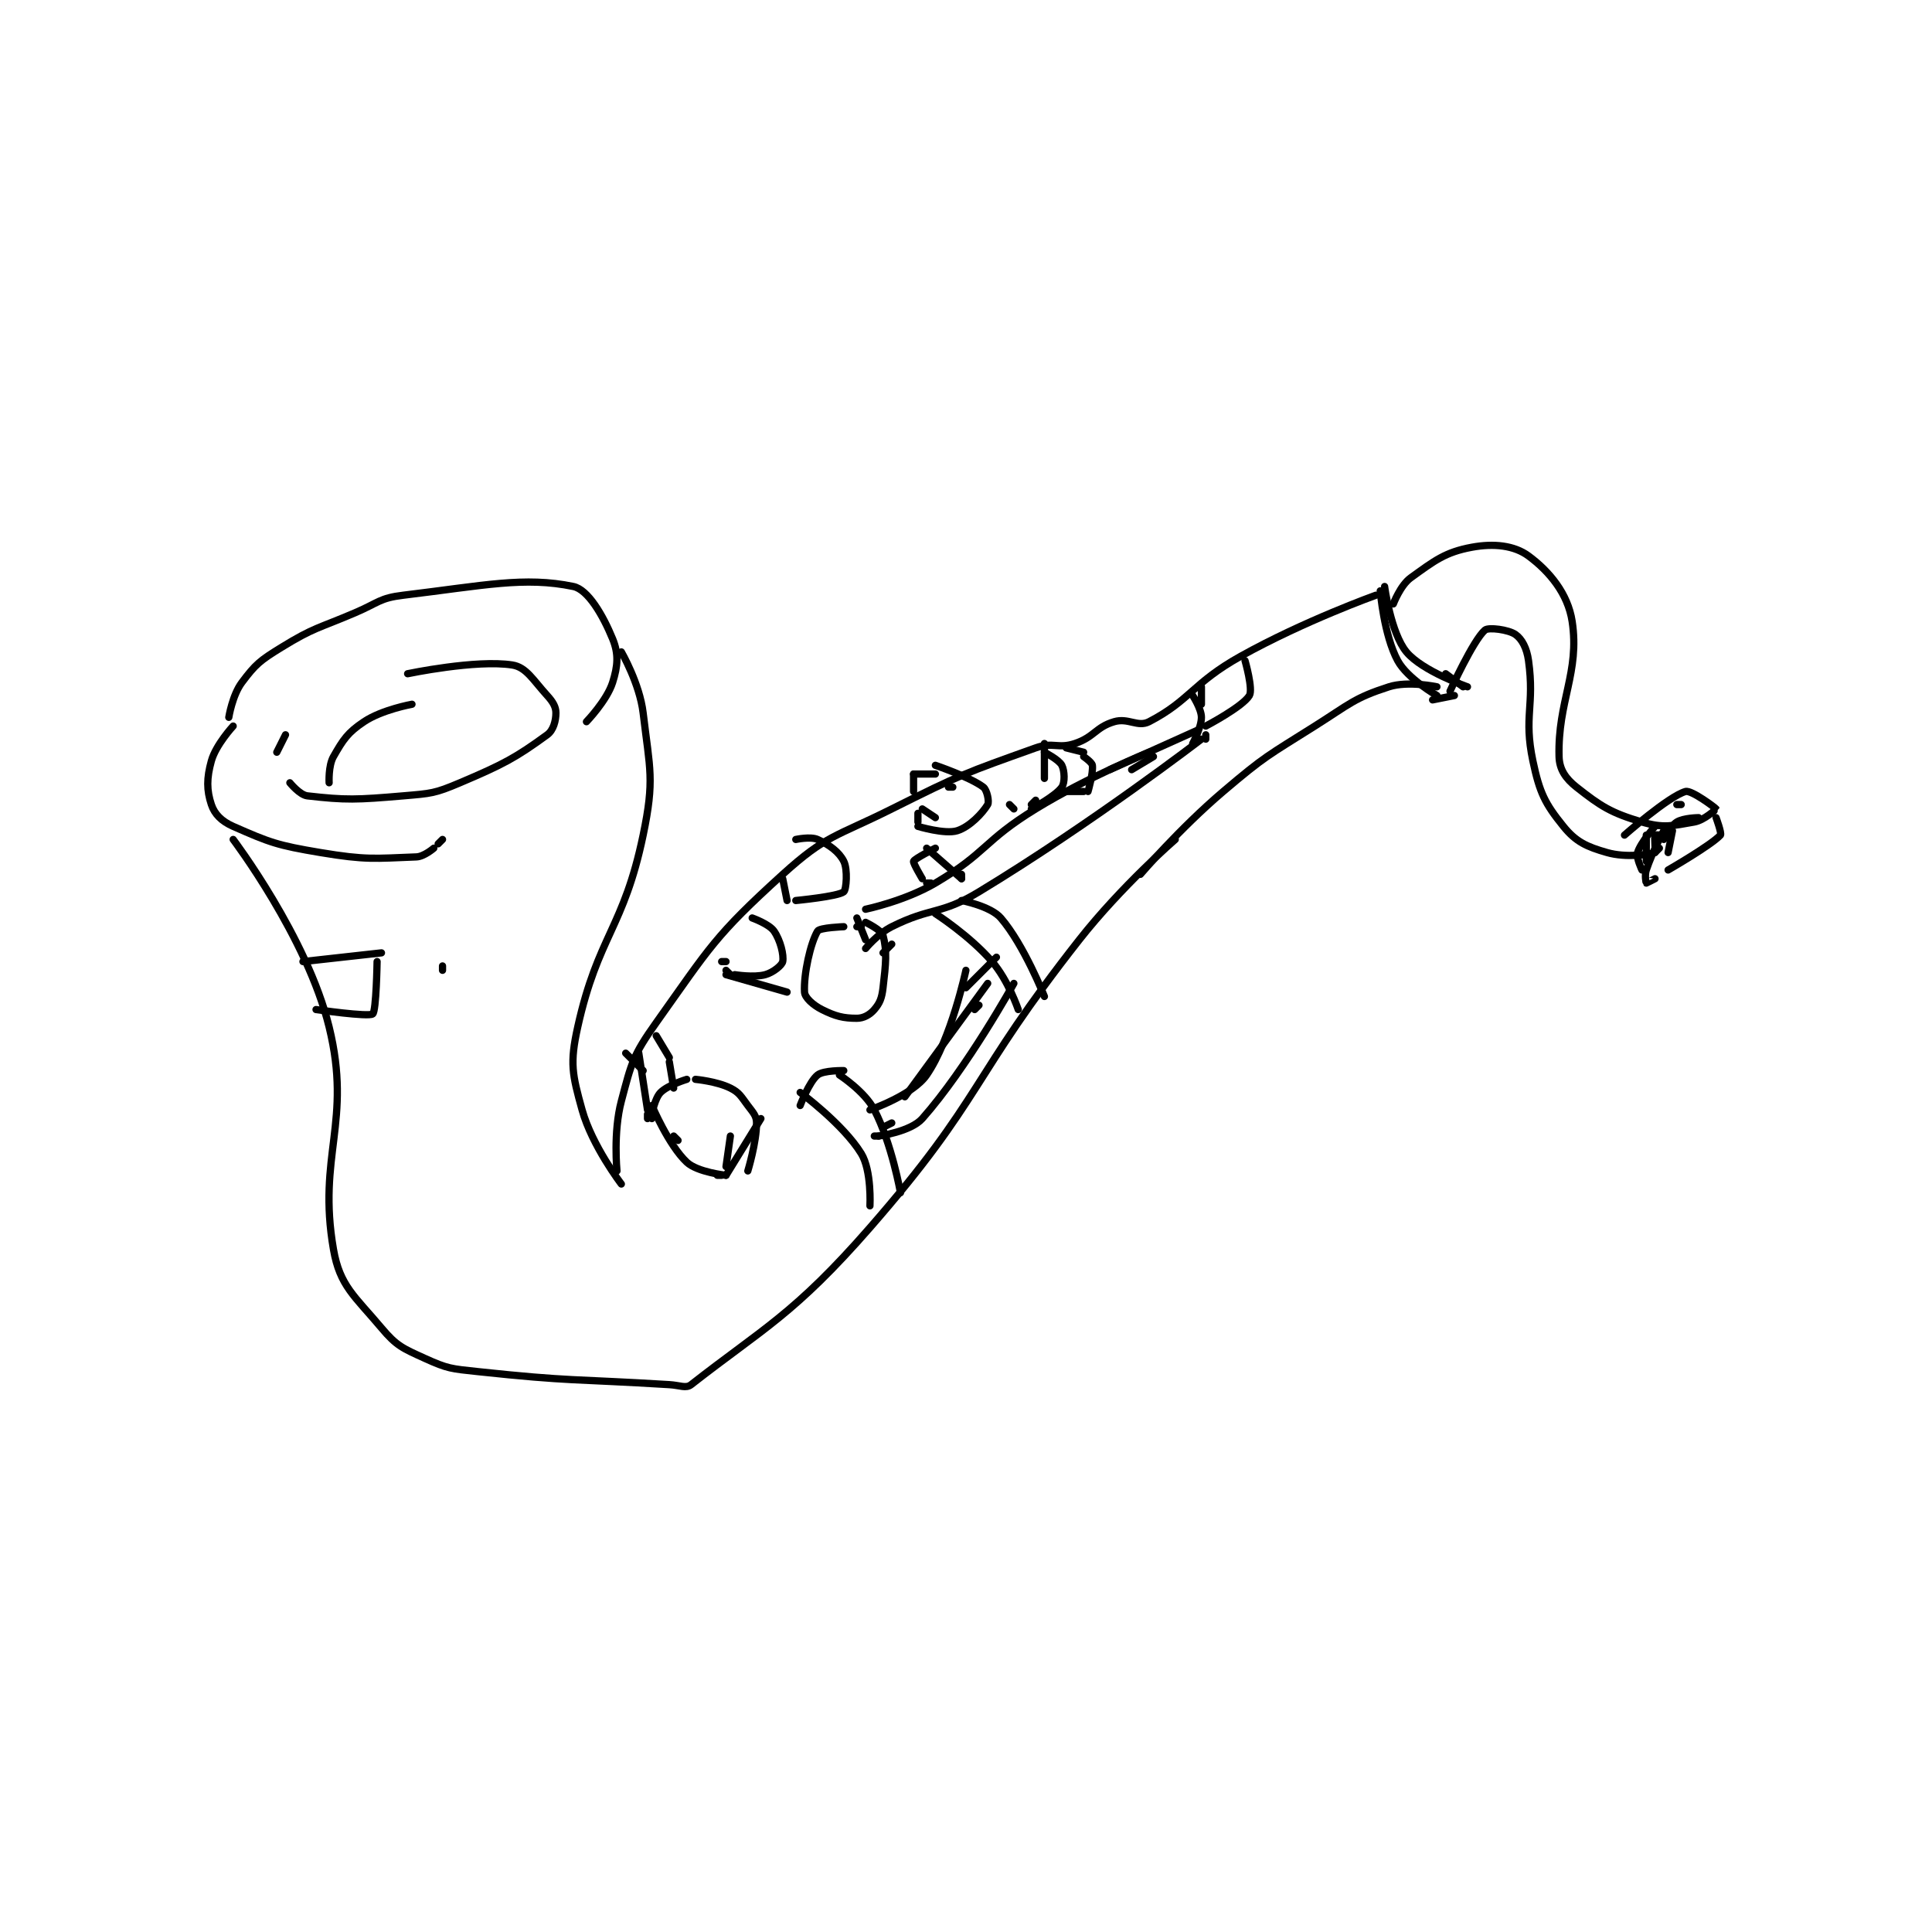 <?xml version="1.0" encoding="utf-8"?>
<!DOCTYPE svg PUBLIC "-//W3C//DTD SVG 1.1//EN" "http://www.w3.org/Graphics/SVG/1.1/DTD/svg11.dtd">
<svg viewBox="0 0 800 800" preserveAspectRatio="xMinYMin meet" xmlns="http://www.w3.org/2000/svg" version="1.1">
<g fill="none" stroke="black" stroke-linecap="round" stroke-linejoin="round" stroke-width="1.661">
<g transform="translate(87.52,226.601) scale(1.806) translate(-161,-160)">
<path id="0" d="M165 199 C165 199 165.816 193.912 168 191 C171.143 186.809 172.155 185.982 177 183 C184.629 178.305 185.406 178.683 194 175 C199.349 172.708 199.587 171.649 205 171 C223.501 168.78 232.776 166.662 244 169 C247.345 169.697 250.774 175.559 253 181 C254.419 184.469 254.205 187.185 253 191 C251.687 195.156 247 200 247 200 "/>
<path id="1" d="M166 201 C166 201 162.034 205.279 161 209 C159.899 212.963 159.907 215.721 161 219 C161.729 221.186 163.334 222.827 166 224 C174.384 227.689 176.089 228.348 186 230 C196.462 231.744 198.382 231.37 208 231 C209.786 230.931 212 229 212 229 "/>
<path id="2" d="M213 228 L214 227 "/>
<path id="3" d="M206 189 C206 189 221.693 185.702 230 187 C233.189 187.498 234.708 190.378 238 194 C239.342 195.476 240 196.615 240 198 C240 199.731 239.448 201.947 238 203 C230.805 208.233 228.06 209.732 218 214 C212.179 216.47 211.413 216.45 205 217 C194.358 217.912 191.793 218.015 183 217 C181.263 216.8 179 214 179 214 "/>
<path id="4" d="M176 207 L178 203 "/>
<path id="5" d="M207 196 C207 196 200.162 197.225 196 200 C192.244 202.504 191.213 204.127 189 208 C187.788 210.121 188 214 188 214 "/>
<path id="6" d="M166 227 C166 227 182.965 249.422 188 270 C193.333 291.795 185.251 299.442 189 321 C190.459 329.389 193.84 331.667 200 339 C203.482 343.146 204.893 343.679 210 346 C215.177 348.353 216.004 348.358 222 349 C243.569 351.311 244.042 350.656 266 352 C268.485 352.152 269.811 352.93 271 352 C287.449 339.127 294.653 335.88 312 316 C338.073 286.118 335.019 281.762 360 250 C369.704 237.662 382 227 382 227 "/>
<path id="7" d="M255 184 C255 184 259.193 191.218 260 198 C261.549 211.012 262.648 213.291 260 226 C255.544 247.391 249.659 249.036 245 270 C243.152 278.317 243.74 280.863 246 289 C248.286 297.231 255 306 255 306 "/>
<path id="8" d="M254 303 C254 303 253.112 294.131 255 287 C257.335 278.179 257.632 276.544 263 269 C275.378 251.604 276.432 249.127 292 235 C302.043 225.887 304.125 226.437 317 220 C332.846 212.077 333.848 211.768 350 206 C353.977 204.58 355.119 206.293 359 205 C363.435 203.522 363.769 201.244 368 200 C371.233 199.049 373.405 201.342 376 200 C385.33 195.174 386.014 191.127 397 185 C411.518 176.903 428 171 428 171 "/>
<path id="9" d="M374 235 C374 235 382.935 224.555 393 216 C402.664 207.786 403.204 207.818 414 201 C422.036 195.925 423.002 194.571 431 192 C435.423 190.578 442 192 442 192 "/>
<path id="10" d="M429 170 C429 170 429.83 180.147 433 186 C435.247 190.148 442 194 442 194 "/>
<path id="11" d="M448 192 L444 189 "/>
<path id="12" d="M430 169 C430 169 431.424 179.671 435 184 C438.658 188.428 449 192 449 192 "/>
<path id="13" d="M446 194 L441 195 "/>
<path id="14" d="M432 173 C432 173 433.611 168.726 436 167 C441.464 163.054 443.903 161.129 450 160 C455.034 159.068 459.717 159.574 463 162 C467.781 165.534 472.033 170.642 473 177 C474.788 188.753 469.665 195.256 470 208 C470.077 210.928 471.499 213.026 474 215 C479.596 219.418 481.928 220.904 489 223 C493.886 224.448 495.981 223.886 501 223 C503.313 222.592 506.014 220.047 506 220 C505.948 219.819 500.361 215.611 499 216 C495.082 217.119 485 226 485 226 "/>
<path id="15" d="M445 193 C445 193 450.309 181.332 453 179 C453.82 178.29 458.409 178.887 460 180 C461.487 181.041 462.603 183.121 463 186 C464.433 196.387 461.836 198.719 464 209 C465.536 216.297 466.774 218.78 471 224 C473.882 227.56 476.329 228.666 481 230 C485.386 231.253 490.786 230.442 492 230 C492.161 229.942 491.8 226.4 492 226 C492.05 225.9 494 226 494 226 "/>
<path id="16" d="M494 225 C494 225 491.419 229.742 490 234 C489.588 235.236 489.943 236.943 490 237 C490.019 237.019 492 236 492 236 "/>
<path id="17" d="M495 230 L496 225 "/>
<path id="18" d="M497 219 L498 219 "/>
<path id="19" d="M492 224 C492 224 488.693 227.69 488 230 C487.644 231.187 489 234 489 234 "/>
<path id="20" d="M495 234 C495 234 504.887 228.305 507 226 C507.343 225.626 506 222 506 222 "/>
<path id="21" d="M502 222 C502 222 498.54 222.037 497 223 C495.494 223.941 494 227 494 227 "/>
<path id="22" d="M493 229 L492 230 "/>
<path id="23" d="M490 226 L490 232 "/>
<path id="24" d="M182 255 L200 253 "/>
<path id="25" d="M214 256 L214 257 "/>
<path id="26" d="M199 255 C199 255 198.816 266.359 198 267 C197.044 267.751 185 266 185 266 "/>
<path id="27" d="M398 186 C398 186 399.879 192.535 399 194 C397.456 196.573 389 201 389 201 "/>
<path id="28" d="M389 203 L389 204 "/>
<path id="29" d="M350 218 L349 219 "/>
<path id="30" d="M315 253 L317 251 "/>
<path id="31" d="M388 204 C388 204 362.773 223.391 337 239 C328.131 244.371 326.136 242.432 317 247 C313.764 248.618 311 252 311 252 "/>
<path id="32" d="M311 250 L309 245 "/>
<path id="33" d="M376 207 C376 207 362.167 212.551 350 220 C338.031 227.328 338.787 230.049 327 237 C320.027 241.112 311 243 311 243 "/>
<path id="34" d="M372 211 L377 208 "/>
<path id="35" d="M388 192 L388 196 "/>
<path id="36" d="M387 202 L367 211 "/>
<path id="37" d="M386 194 C386 194 388 197.056 388 199 C388 201.332 386 205 386 205 "/>
<path id="38" d="M310 247 L309 247 "/>
<path id="39" d="M306 247 C306 247 300.474 247.209 300 248 C298.371 250.715 296.772 257.894 297 262 C297.07 263.253 298.93 264.965 301 266 C304.105 267.553 305.905 268 309 268 C310.548 268 311.976 267.194 313 266 C314.266 264.523 314.718 263.401 315 261 C315.647 255.498 315.956 252.585 315 249 C314.676 247.785 311 246 311 246 "/>
<path id="40" d="M256 276 L260 280 "/>
<path id="41" d="M262 290 L262 291 "/>
<path id="42" d="M263 272 L266 277 "/>
<path id="43" d="M266 278 L267 284 "/>
<path id="44" d="M259 276 L261 289 "/>
<path id="45" d="M261 290 L261 291 "/>
<path id="46" d="M262 290 C262 290 262.664 286.336 264 285 C265.718 283.282 270 282 270 282 "/>
<path id="47" d="M272 282 C272 282 276.895 282.447 280 284 C282.07 285.035 282.405 285.873 284 288 C285.253 289.671 286 290.38 286 292 C286 296.455 284 303 284 303 "/>
<path id="48" d="M268 296 L267 295 "/>
<path id="49" d="M262 288 C262 288 265.814 297.061 270 301 C272.446 303.302 279 304 279 304 "/>
<path id="50" d="M279 302 L280 295 "/>
<path id="51" d="M287 291 L279 304 "/>
<path id="52" d="M278 304 L277 304 "/>
<path id="53" d="M279 255 L278 255 "/>
<path id="54" d="M279 258 L293 262 "/>
<path id="55" d="M285 245 C285 245 288.857 246.368 290 248 C291.477 250.11 292.292 253.539 292 255 C291.832 255.841 289.816 257.505 288 258 C285.361 258.72 281 258 281 258 "/>
<path id="56" d="M280 258 L279 257 "/>
<path id="57" d="M292 236 L293 241 "/>
<path id="58" d="M295 241 C295 241 304.685 240.076 306 239 C306.596 238.512 306.942 233.883 306 232 C304.924 229.848 302.68 228.218 300 227 C298.38 226.264 295 227 295 227 "/>
<path id="59" d="M323 221 L323 223 "/>
<path id="60" d="M323 224 C323 224 329.199 225.875 332 225 C334.862 224.106 337.822 220.964 339 219 C339.393 218.345 338.842 215.632 338 215 C334.895 212.671 327 210 327 210 "/>
<path id="61" d="M327 222 L324 220 "/>
<path id="62" d="M322 216 L322 212 "/>
<path id="63" d="M352 205 L352 213 "/>
<path id="64" d="M356 216 L361 216 "/>
<path id="65" d="M362 216 C362 216 363.226 211.808 363 210 C362.913 209.308 361 208 361 208 "/>
<path id="66" d="M361 207 L357 206 "/>
<path id="67" d="M330 215 L331 215 "/>
<path id="68" d="M327 212 L322 212 "/>
<path id="69" d="M352 207 C352 207 355.36 208.72 356 210 C356.64 211.28 356.734 213.951 356 215 C354.546 217.077 349 220 349 220 "/>
<path id="70" d="M345 220 L344 219 "/>
<path id="71" d="M327 244 C327 244 334.867 249.056 340 255 C343.737 259.327 346 266 346 266 "/>
<path id="72" d="M333 241 C333 241 339.644 242.273 342 245 C347.329 251.171 352 263 352 263 "/>
<path id="73" d="M296 285 C296 285 305.849 292.255 310 299 C312.428 302.946 312 311 312 311 "/>
<path id="74" d="M305 281 C305 281 310.79 284.738 313 289 C317.023 296.758 319 308 319 308 "/>
<path id="75" d="M306 280 C306 280 301.381 279.896 300 281 C298.051 282.559 296 288 296 288 "/>
<path id="76" d="M312 289 C312 289 321.834 285.605 325 281 C330.643 272.792 334 257 334 257 "/>
<path id="77" d="M339 260 L320 286 "/>
<path id="78" d="M315 293 L317 292 "/>
<path id="79" d="M336 266 L337 265 "/>
<path id="80" d="M345 260 C345 260 334.286 279.387 324 291 C321.334 294.01 314 295 314 295 "/>
<path id="81" d="M314 295 L313 295 "/>
<path id="82" d="M334 261 L341 254 "/>
<path id="83" d="M326 237 L325 237 "/>
<path id="84" d="M324 236 C324 236 321.835 232.385 322 232 C322.27 231.37 327 229 327 229 "/>
<path id="85" d="M333 235 L333 236 "/>
<path id="86" d="M333 236 L325 229 "/>
</g>
</g>
</svg>
